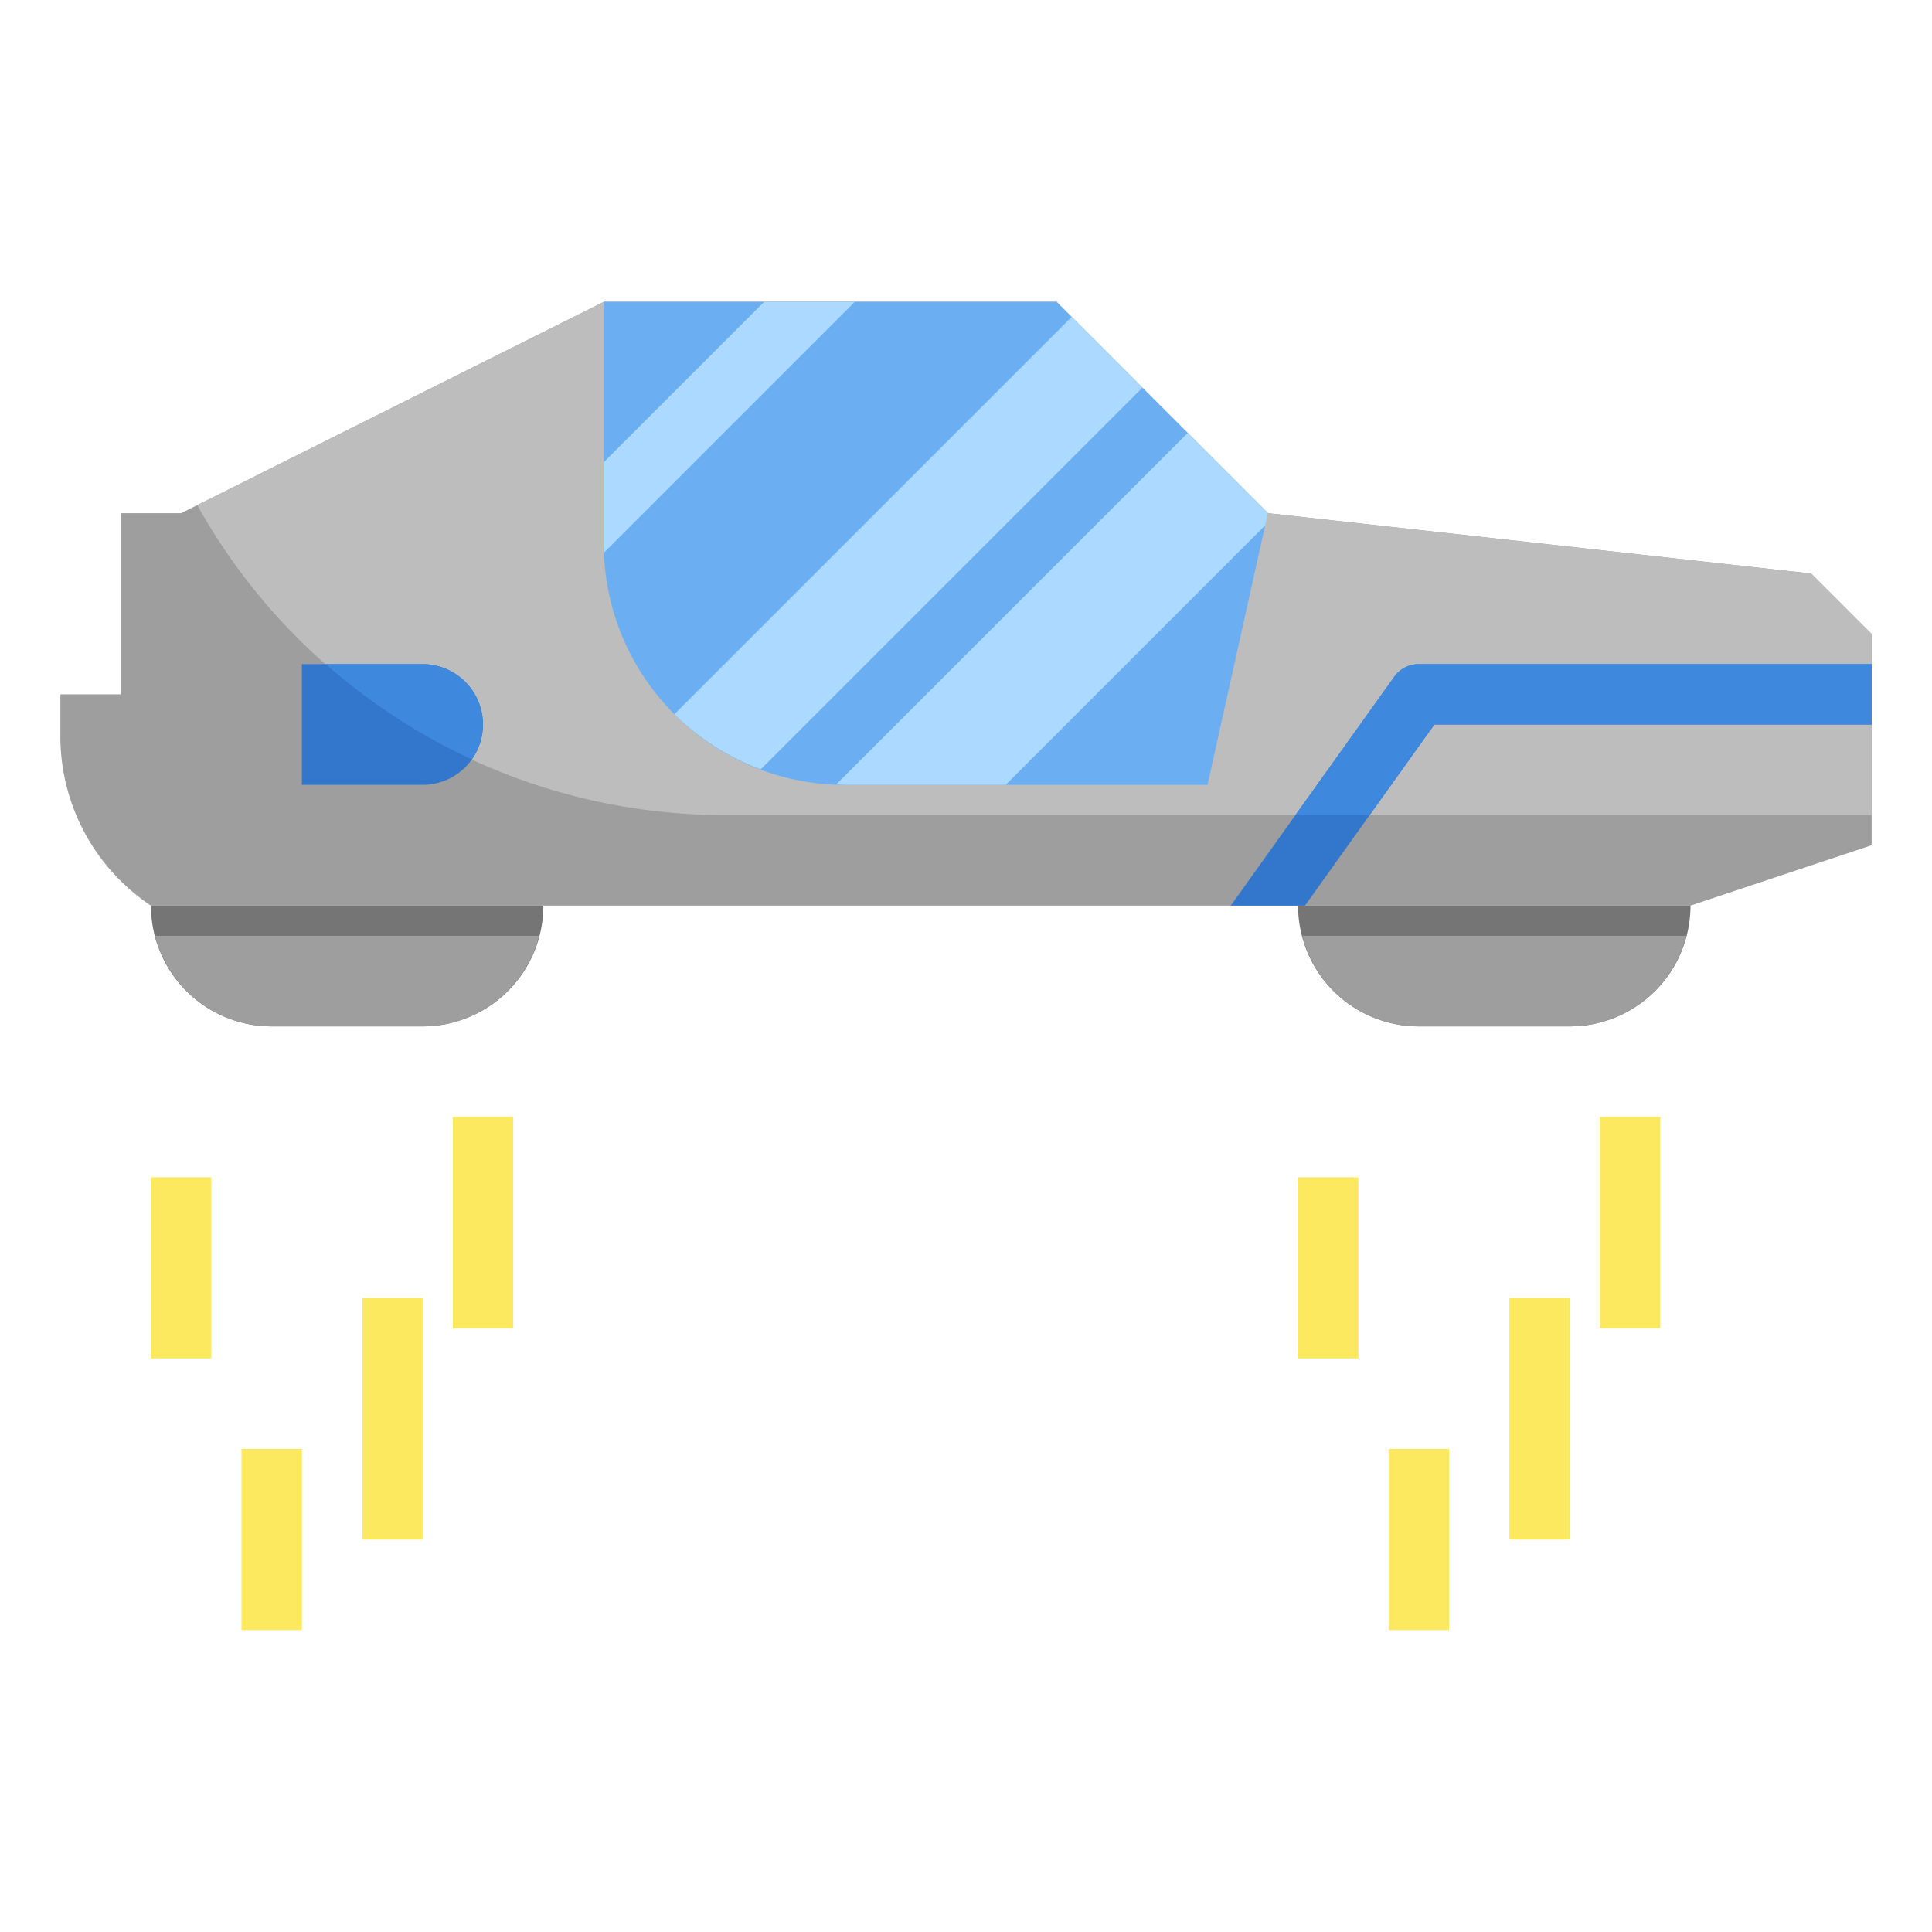 <svg id="Layer_3" height="512" viewBox="0 0 64 64" width="512" xmlns="http://www.w3.org/2000/svg" data-name="Layer 3"><path d="m5 30h51l6-2v-7l-2-2-18-2-7-7h-15l-14 7h-2v6h-2v1.394a6.737 6.737 0 0 0 3 5.606z" fill="#9d9e9d"/><path d="m42 17-7-7h-15l-13.465 6.733a19.986 19.986 0 0 0 17.465 10.267h38v-6l-2-2z" fill="#bcbdbc"/><path d="m42 17-2 9h-12a7.989 7.989 0 0 1 -8-8v-8h15z" fill="#6baff2"/><path d="m25.314 10-5.314 5.314v2.686c0 .1.011.2.015.3l8.3-8.3z" fill="#abd9ff"/><path d="m42 17-2.657-2.657-11.643 11.642c.1 0 .2.015.3.015h5.314l8.6-8.6z" fill="#abd9ff"/><path d="m35.5 10.5-13.16 13.16a8.072 8.072 0 0 0 2.86 1.826l12.643-12.643z" fill="#abd9ff"/><path d="m56 30a4 4 0 0 1 -4 4h-5a4 4 0 0 1 -4-4" fill="#747574"/><path d="m18 30a4 4 0 0 1 -4 4h-5a4 4 0 0 1 -4-4" fill="#747574"/><g fill="#fce95f"><path d="m5 39h2v6h-2z"/><path d="m15 37h2v7h-2z"/><path d="m12 43h2v8h-2z"/><path d="m8 48h2v6h-2z"/><path d="m43 39h2v6h-2z"/><path d="m53 37h2v7h-2z"/><path d="m50 43h2v8h-2z"/><path d="m46 48h2v6h-2z"/></g><path d="m10 22h4a2 2 0 0 1 2 2 2 2 0 0 1 -2 2h-4a0 0 0 0 1 0 0v-4a0 0 0 0 1 0 0z" fill="#37c"/><path d="m15.629 25.154a2 2 0 0 0 -1.629-3.154h-3.208a19.971 19.971 0 0 0 4.837 3.154z" fill="#3e88de"/><path d="m46.186 22.419-5.415 7.581h2.458l4.286-6h14.485v-2h-15a1 1 0 0 0 -.814.419z" fill="#37c"/><path d="m46.186 22.419-3.272 4.581h2.458l2.143-3h14.485v-2h-15a1 1 0 0 0 -.814.419z" fill="#3e88de"/><path d="m9 34h5a3.992 3.992 0 0 0 3.859-3h-12.718a3.992 3.992 0 0 0 3.859 3z" fill="#9d9e9d"/><path d="m47 34h5a3.992 3.992 0 0 0 3.859-3h-12.718a3.992 3.992 0 0 0 3.859 3z" fill="#9d9e9d"/></svg>